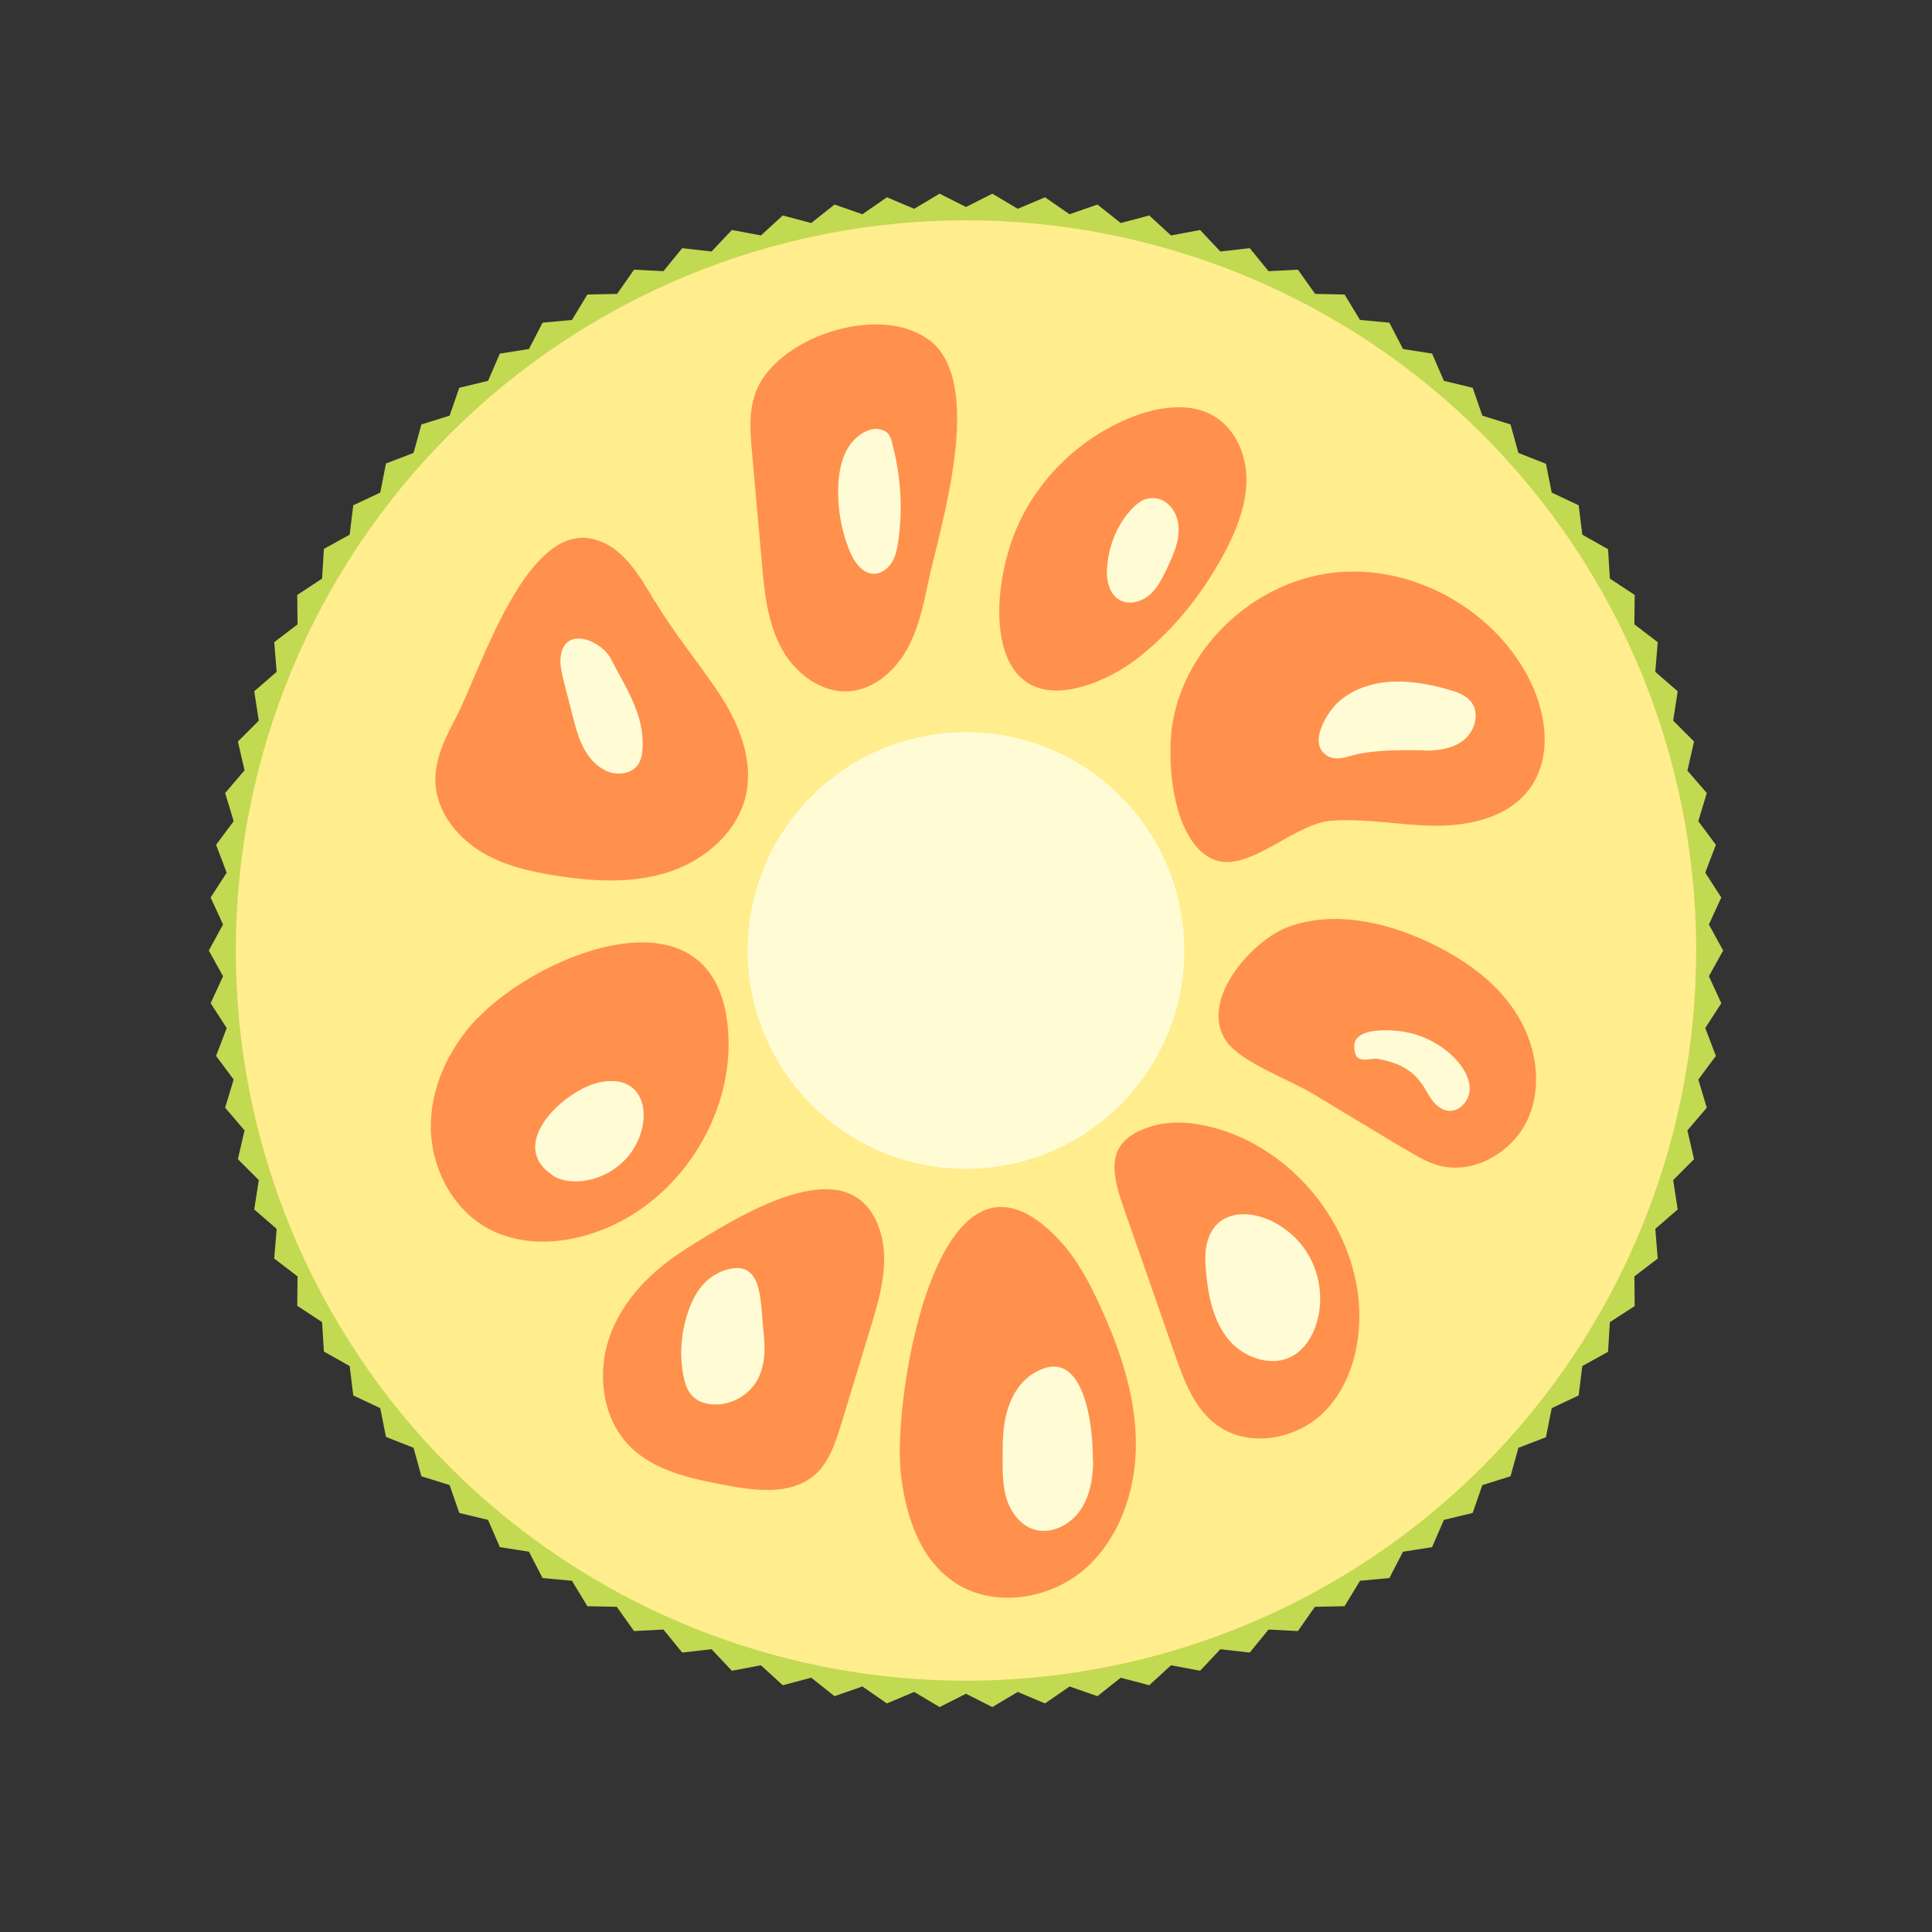 <svg xmlns="http://www.w3.org/2000/svg" xmlns:xlink="http://www.w3.org/1999/xlink" width="500" zoomAndPan="magnify" viewBox="0 0 375 375" height="500" preserveAspectRatio="xMidYMid meet" version="1.0"><rect x="0" y="0" width="375" height="375" fill="#333333" stroke="none"/><defs><clipPath id="92177e814f"><path d="M 40.531 37.5 L 334.531 37.5 L 334.531 331.5 L 40.531 331.5 Z M 40.531 37.5 " clip-rule="nonzero"/></clipPath></defs><g clip-path="url(#92177e814f)"><path fill="#c2d952" d="M 334.461 184.496 L 331.695 189.492 L 334.105 194.723 L 330.992 199.543 L 333.051 204.953 L 329.641 209.535 L 331.285 215.004 L 327.523 219.414 L 328.816 224.996 L 324.762 229.055 L 325.641 234.758 L 321.293 238.52 L 321.762 244.281 L 317.234 247.746 L 317.293 253.508 L 312.473 256.625 L 312.121 262.387 L 307.125 265.148 L 306.418 270.852 L 301.188 273.32 L 300.07 278.965 L 294.719 281.02 L 293.191 286.547 L 287.727 288.25 L 285.844 293.66 L 280.258 295.012 L 277.965 300.301 L 272.324 301.184 L 269.676 306.297 L 263.977 306.828 L 260.977 311.766 L 255.215 311.883 L 251.926 316.586 L 246.223 316.293 L 242.578 320.762 L 236.875 320.113 L 232.938 324.289 L 227.293 323.23 L 223.059 327.109 L 217.535 325.641 L 213.008 329.227 L 207.602 327.344 L 202.84 330.637 L 197.547 328.402 L 192.609 331.34 L 187.496 328.754 L 182.379 331.34 L 177.441 328.402 L 172.152 330.637 L 167.391 327.344 L 161.98 329.227 L 157.457 325.641 L 151.93 327.109 L 147.695 323.23 L 142.055 324.289 L 138.113 320.113 L 132.414 320.762 L 128.77 316.293 L 123.066 316.586 L 119.715 311.883 L 114.012 311.766 L 111.016 306.828 L 105.312 306.297 L 102.668 301.184 L 97.023 300.301 L 94.73 295.012 L 89.145 293.66 L 87.266 288.25 L 81.797 286.547 L 80.27 281.02 L 74.918 278.906 L 73.805 273.32 L 68.57 270.852 L 67.867 265.148 L 62.867 262.328 L 62.516 256.625 L 57.695 253.449 L 57.754 247.746 L 53.227 244.281 L 53.699 238.52 L 49.348 234.758 L 50.23 229.055 L 46.172 224.996 L 47.465 219.414 L 43.703 215.004 L 45.352 209.535 L 41.941 204.953 L 44 199.543 L 40.883 194.723 L 43.293 189.492 L 40.531 184.496 L 43.293 179.438 L 40.883 174.207 L 44 169.387 L 41.941 163.977 L 45.352 159.395 L 43.703 153.926 L 47.465 149.516 L 46.172 143.934 L 50.23 139.875 L 49.348 134.172 L 53.699 130.41 L 53.227 124.648 L 57.754 121.184 L 57.695 115.48 L 62.516 112.305 L 62.867 106.543 L 67.867 103.781 L 68.57 98.078 L 73.805 95.609 L 74.918 89.965 L 80.27 87.91 L 81.797 82.383 L 87.266 80.68 L 89.145 75.27 L 94.73 73.918 L 97.023 68.629 L 102.668 67.746 L 105.312 62.633 L 111.016 62.102 L 114.012 57.164 L 119.773 57.047 L 123.066 52.344 L 128.77 52.637 L 132.414 48.168 L 138.113 48.816 L 142.055 44.641 L 147.695 45.699 L 151.93 41.82 L 157.457 43.289 L 161.98 39.703 L 167.391 41.586 L 172.152 38.293 L 177.441 40.527 L 182.379 37.59 L 187.496 40.176 L 192.609 37.59 L 197.547 40.527 L 202.84 38.293 L 207.602 41.586 L 213.008 39.703 L 217.535 43.289 L 223.059 41.82 L 227.293 45.699 L 232.938 44.641 L 236.875 48.816 L 242.578 48.168 L 246.223 52.637 L 251.926 52.344 L 255.273 57.047 L 260.977 57.164 L 263.977 62.102 L 269.676 62.633 L 272.324 67.746 L 277.965 68.629 L 280.258 73.918 L 285.844 75.27 L 287.727 80.68 L 293.191 82.383 L 294.719 87.91 L 300.07 90.023 L 301.188 95.609 L 306.418 98.078 L 307.125 103.781 L 312.121 106.602 L 312.473 112.305 L 317.293 115.48 L 317.234 121.184 L 321.762 124.648 L 321.293 130.41 L 325.641 134.172 L 324.762 139.875 L 328.816 143.934 L 327.523 149.574 L 331.285 153.926 L 329.641 159.395 L 333.051 163.977 L 330.992 169.387 L 334.105 174.207 L 331.695 179.438 Z M 334.461 184.496 " fill-opacity="1" fill-rule="nonzero"/></g><path fill="#ffed8e" d="M 329.227 184.496 C 329.227 186.812 329.172 189.133 329.059 191.449 C 328.941 193.766 328.773 196.078 328.547 198.387 C 328.316 200.695 328.035 202.996 327.695 205.289 C 327.352 207.586 326.957 209.871 326.504 212.145 C 326.051 214.418 325.543 216.684 324.98 218.934 C 324.418 221.184 323.797 223.418 323.125 225.637 C 322.453 227.855 321.723 230.059 320.941 232.242 C 320.16 234.426 319.328 236.59 318.438 238.734 C 317.551 240.875 316.613 242.996 315.621 245.094 C 314.629 247.191 313.586 249.262 312.492 251.309 C 311.398 253.352 310.254 255.371 309.062 257.359 C 307.871 259.348 306.629 261.309 305.34 263.238 C 304.055 265.164 302.719 267.062 301.336 268.926 C 299.953 270.789 298.527 272.617 297.055 274.41 C 295.586 276.203 294.07 277.957 292.512 279.676 C 290.953 281.395 289.355 283.074 287.715 284.715 C 286.074 286.355 284.395 287.953 282.676 289.512 C 280.957 291.07 279.203 292.582 277.41 294.055 C 275.617 295.527 273.789 296.953 271.926 298.336 C 270.062 299.719 268.168 301.051 266.238 302.34 C 264.309 303.629 262.352 304.871 260.359 306.062 C 258.371 307.254 256.352 308.398 254.309 309.492 C 252.262 310.586 250.191 311.629 248.094 312.621 C 245.996 313.609 243.875 314.551 241.734 315.438 C 239.59 316.324 237.426 317.16 235.242 317.941 C 233.059 318.723 230.855 319.449 228.637 320.125 C 226.418 320.797 224.184 321.414 221.934 321.98 C 219.684 322.543 217.422 323.051 215.145 323.504 C 212.871 323.957 210.586 324.352 208.293 324.691 C 205.996 325.035 203.695 325.316 201.387 325.543 C 199.078 325.773 196.766 325.941 194.449 326.055 C 192.133 326.172 189.812 326.227 187.496 326.227 C 185.176 326.227 182.855 326.172 180.539 326.055 C 178.223 325.941 175.91 325.773 173.602 325.543 C 171.293 325.316 168.992 325.035 166.699 324.691 C 164.402 324.352 162.117 323.957 159.844 323.504 C 157.57 323.051 155.305 322.543 153.055 321.98 C 150.805 321.414 148.57 320.797 146.352 320.125 C 144.133 319.449 141.93 318.723 139.746 317.941 C 137.562 317.16 135.398 316.324 133.258 315.438 C 131.113 314.551 128.992 313.609 126.895 312.621 C 124.801 311.629 122.727 310.586 120.684 309.492 C 118.637 308.398 116.617 307.254 114.629 306.062 C 112.641 304.871 110.68 303.629 108.754 302.34 C 106.824 301.051 104.93 299.719 103.066 298.336 C 101.203 296.953 99.375 295.527 97.582 294.055 C 95.789 292.582 94.031 291.07 92.312 289.512 C 90.594 287.953 88.914 286.355 87.273 284.715 C 85.633 283.074 84.035 281.395 82.477 279.676 C 80.922 277.957 79.406 276.203 77.934 274.41 C 76.461 272.617 75.035 270.789 73.652 268.926 C 72.273 267.062 70.938 265.164 69.648 263.238 C 68.359 261.309 67.117 259.348 65.926 257.359 C 64.734 255.371 63.59 253.352 62.496 251.309 C 61.402 249.262 60.363 247.191 59.371 245.094 C 58.379 242.996 57.438 240.875 56.551 238.734 C 55.664 236.59 54.828 234.426 54.047 232.242 C 53.266 230.059 52.539 227.855 51.863 225.637 C 51.191 223.418 50.574 221.184 50.008 218.934 C 49.445 216.684 48.938 214.418 48.484 212.145 C 48.031 209.871 47.637 207.586 47.297 205.289 C 46.957 202.996 46.672 200.695 46.445 198.387 C 46.219 196.078 46.047 193.766 45.934 191.449 C 45.82 189.133 45.762 186.812 45.762 184.496 C 45.762 182.176 45.82 179.855 45.934 177.539 C 46.047 175.223 46.219 172.91 46.445 170.602 C 46.672 168.293 46.957 165.992 47.297 163.699 C 47.637 161.402 48.031 159.117 48.484 156.844 C 48.938 154.57 49.445 152.305 50.008 150.055 C 50.574 147.805 51.191 145.57 51.863 143.352 C 52.539 141.133 53.266 138.93 54.047 136.746 C 54.828 134.562 55.664 132.398 56.551 130.254 C 57.438 128.113 58.379 125.992 59.371 123.895 C 60.363 121.797 61.402 119.727 62.496 117.684 C 63.59 115.637 64.734 113.617 65.926 111.629 C 67.117 109.641 68.359 107.68 69.648 105.75 C 70.938 103.824 72.273 101.926 73.652 100.062 C 75.035 98.199 76.461 96.371 77.934 94.578 C 79.406 92.785 80.922 91.031 82.477 89.312 C 84.035 87.594 85.633 85.914 87.273 84.273 C 88.914 82.633 90.594 81.035 92.312 79.477 C 94.031 77.918 95.789 76.406 97.582 74.934 C 99.375 73.461 101.203 72.035 103.066 70.652 C 104.93 69.273 106.824 67.938 108.754 66.648 C 110.68 65.359 112.641 64.117 114.629 62.926 C 116.617 61.734 118.637 60.59 120.684 59.496 C 122.727 58.402 124.801 57.359 126.895 56.371 C 128.992 55.379 131.113 54.438 133.258 53.551 C 135.398 52.664 137.562 51.828 139.746 51.047 C 141.93 50.266 144.133 49.539 146.352 48.863 C 148.57 48.191 150.805 47.574 153.055 47.008 C 155.305 46.445 157.57 45.938 159.844 45.484 C 162.117 45.031 164.402 44.637 166.699 44.297 C 168.992 43.953 171.293 43.672 173.602 43.445 C 175.91 43.215 178.223 43.047 180.539 42.934 C 182.855 42.816 185.176 42.762 187.496 42.762 C 189.812 42.762 192.133 42.816 194.449 42.934 C 196.766 43.047 199.078 43.215 201.387 43.445 C 203.695 43.672 205.996 43.953 208.293 44.297 C 210.586 44.637 212.871 45.031 215.145 45.484 C 217.422 45.938 219.684 46.445 221.934 47.008 C 224.184 47.574 226.418 48.191 228.637 48.863 C 230.855 49.539 233.059 50.266 235.242 51.047 C 237.426 51.828 239.59 52.664 241.734 53.551 C 243.875 54.438 245.996 55.379 248.094 56.371 C 250.191 57.359 252.262 58.402 254.309 59.496 C 256.352 60.59 258.371 61.734 260.359 62.926 C 262.352 64.117 264.309 65.359 266.238 66.648 C 268.168 67.938 270.062 69.273 271.926 70.652 C 273.789 72.035 275.617 73.461 277.41 74.934 C 279.203 76.406 280.957 77.918 282.676 79.477 C 284.395 81.035 286.074 82.633 287.715 84.273 C 289.355 85.914 290.953 87.594 292.512 89.312 C 294.07 91.031 295.586 92.785 297.055 94.578 C 298.527 96.371 299.953 98.199 301.336 100.062 C 302.719 101.926 304.055 103.824 305.34 105.75 C 306.629 107.68 307.871 109.641 309.062 111.629 C 310.254 113.617 311.398 115.637 312.492 117.684 C 313.586 119.727 314.629 121.797 315.621 123.895 C 316.613 125.992 317.551 128.113 318.438 130.254 C 319.328 132.398 320.16 134.562 320.941 136.746 C 321.723 138.93 322.453 141.133 323.125 143.352 C 323.797 145.57 324.418 147.805 324.98 150.055 C 325.543 152.305 326.051 154.57 326.504 156.844 C 326.957 159.117 327.352 161.402 327.695 163.699 C 328.035 165.992 328.316 168.293 328.547 170.602 C 328.773 172.91 328.941 175.223 329.059 177.539 C 329.172 179.855 329.227 182.176 329.227 184.496 Z M 329.227 184.496 " fill-opacity="1" fill-rule="nonzero"/><path fill="#fffcd5" d="M 229.879 184.496 C 229.879 185.883 229.812 187.266 229.676 188.648 C 229.539 190.031 229.336 191.402 229.066 192.762 C 228.793 194.125 228.457 195.469 228.055 196.797 C 227.652 198.125 227.184 199.43 226.652 200.715 C 226.121 201.996 225.527 203.25 224.875 204.473 C 224.219 205.699 223.508 206.887 222.738 208.043 C 221.965 209.195 221.141 210.309 220.258 211.383 C 219.379 212.457 218.445 213.484 217.465 214.465 C 216.484 215.445 215.457 216.379 214.383 217.258 C 213.309 218.137 212.195 218.965 211.043 219.734 C 209.887 220.508 208.699 221.219 207.477 221.875 C 206.25 222.527 204.996 223.121 203.715 223.652 C 202.434 224.184 201.125 224.652 199.797 225.055 C 198.469 225.457 197.125 225.793 195.762 226.066 C 194.402 226.336 193.031 226.539 191.648 226.676 C 190.27 226.812 188.883 226.879 187.496 226.879 C 186.105 226.879 184.723 226.812 183.34 226.676 C 181.957 226.539 180.586 226.336 179.227 226.066 C 177.863 225.793 176.52 225.457 175.191 225.055 C 173.863 224.652 172.559 224.184 171.273 223.652 C 169.992 223.121 168.738 222.527 167.516 221.875 C 166.289 221.219 165.102 220.508 163.945 219.734 C 162.793 218.965 161.68 218.137 160.605 217.258 C 159.535 216.379 158.508 215.445 157.523 214.465 C 156.543 213.484 155.613 212.457 154.73 211.383 C 153.852 210.309 153.023 209.195 152.254 208.043 C 151.48 206.887 150.77 205.699 150.113 204.473 C 149.461 203.25 148.867 201.996 148.336 200.715 C 147.805 199.434 147.34 198.125 146.934 196.797 C 146.531 195.469 146.195 194.125 145.926 192.762 C 145.652 191.402 145.449 190.031 145.312 188.648 C 145.18 187.266 145.109 185.883 145.109 184.496 C 145.109 183.105 145.18 181.723 145.312 180.34 C 145.449 178.957 145.652 177.586 145.926 176.227 C 146.195 174.863 146.531 173.52 146.934 172.191 C 147.34 170.863 147.805 169.559 148.336 168.273 C 148.867 166.992 149.461 165.738 150.113 164.516 C 150.77 163.289 151.48 162.102 152.254 160.945 C 153.023 159.793 153.852 158.68 154.73 157.605 C 155.613 156.531 156.543 155.504 157.523 154.523 C 158.508 153.543 159.535 152.609 160.605 151.73 C 161.68 150.852 162.793 150.023 163.945 149.254 C 165.102 148.48 166.289 147.77 167.516 147.113 C 168.738 146.461 169.992 145.867 171.273 145.336 C 172.559 144.805 173.863 144.336 175.191 143.934 C 176.52 143.531 177.863 143.195 179.227 142.926 C 180.586 142.652 181.957 142.449 183.34 142.312 C 184.723 142.176 186.105 142.109 187.496 142.109 C 188.883 142.109 190.27 142.176 191.648 142.312 C 193.031 142.449 194.402 142.652 195.762 142.926 C 197.125 143.195 198.469 143.531 199.797 143.934 C 201.125 144.336 202.434 144.805 203.715 145.336 C 204.996 145.867 206.25 146.461 207.477 147.113 C 208.699 147.77 209.887 148.48 211.043 149.254 C 212.195 150.023 213.309 150.852 214.383 151.73 C 215.457 152.609 216.484 153.543 217.465 154.523 C 218.445 155.504 219.379 156.531 220.258 157.605 C 221.141 158.68 221.965 159.793 222.738 160.945 C 223.508 162.102 224.219 163.289 224.875 164.516 C 225.527 165.738 226.121 166.992 226.652 168.273 C 227.184 169.559 227.652 170.863 228.055 172.191 C 228.457 173.52 228.793 174.863 229.066 176.227 C 229.336 177.586 229.539 178.957 229.676 180.34 C 229.812 181.723 229.879 183.105 229.879 184.496 Z M 229.879 184.496 " fill-opacity="1" fill-rule="nonzero"/><path fill="#ff914d" d="M 205.543 240.637 C 209.07 244.398 211.48 248.98 213.598 253.625 C 217.418 261.973 220.414 270.852 220.473 280.082 C 220.531 289.25 217.301 298.773 210.363 304.711 C 203.367 310.648 192.375 312.176 184.91 306.887 C 178.383 302.301 175.738 293.953 174.855 286.016 C 173.152 271.262 182.145 215.652 205.543 240.637 Z M 228 262.797 C 229.82 267.969 231.82 273.496 236.289 276.672 C 242.402 281.078 251.512 279.434 256.863 274.203 C 262.211 268.969 264.211 260.977 263.801 253.449 C 262.801 237.695 251.043 223.176 235.816 218.941 C 231.938 217.883 227.703 217.414 223.824 218.531 C 214.359 221.234 215.594 227.289 218.18 234.637 C 221.473 243.984 224.707 253.391 228 262.797 Z M 272.852 223.117 C 274.852 224.293 276.848 225.527 279.082 226.172 C 286.078 228.172 293.898 223.527 296.719 216.828 C 299.539 210.125 298.012 202.129 293.898 196.074 C 289.84 190.02 283.551 185.789 276.969 182.73 C 268.562 178.852 258.742 176.734 250.043 179.91 C 243.164 182.438 232.523 194.137 238.051 202.129 C 240.871 206.188 250.453 209.656 254.746 212.242 C 260.742 215.887 266.738 219.473 272.793 223.117 Z M 258.098 159.332 C 264.855 158.746 271.676 160.215 278.496 160.273 C 285.316 160.332 292.781 158.629 296.836 153.16 C 301.539 146.871 300.129 137.816 296.367 130.941 C 289.137 117.715 273.559 109.367 258.566 111.188 C 243.578 113.012 230.293 125.18 227.645 140.051 C 226.352 147.164 227.41 162.273 234.758 166.445 C 241.52 170.328 250.75 160.039 258.098 159.332 Z M 213.184 132.176 C 218.18 130.176 222.531 126.707 226.293 122.887 C 231.055 118.066 234.992 112.48 238.109 106.484 C 240.227 102.312 241.93 97.727 241.93 93.023 C 241.93 88.32 239.875 83.441 235.875 80.914 C 231.406 78.09 225.531 78.855 220.59 80.621 C 210.773 84.207 202.484 91.73 197.957 101.137 C 191.199 115.305 191.023 141.168 213.242 132.176 Z M 180.266 65.98 C 170.684 58.691 150.105 65.57 146.52 76.621 C 145.285 80.266 145.641 84.266 145.992 88.086 C 146.637 95.141 147.227 102.195 147.875 109.191 C 148.344 114.773 148.93 120.535 151.52 125.531 C 154.105 130.527 159.277 134.586 164.863 134.172 C 169.449 133.82 173.445 130.469 175.797 126.473 C 178.148 122.477 179.148 117.891 180.086 113.363 C 182.438 102.312 191.492 74.445 180.324 65.922 Z M 127.121 116.773 C 124.184 111.836 120.715 105.543 114.426 104.488 C 101.727 102.43 93.145 130.352 88.559 139.172 C 86.5 143.051 84.441 147.164 84.5 151.574 C 84.621 157.043 88.207 161.98 92.848 164.977 C 97.434 167.977 102.961 169.211 108.367 170.031 C 115.602 171.148 123.184 171.504 130.121 169.152 C 137.055 166.801 143.289 161.332 144.816 154.16 C 146.227 147.461 143.465 140.582 139.762 134.879 C 135.703 128.707 130.941 123.121 127.18 116.773 Z M 92.73 197.543 C 87.207 203.305 83.504 211.008 83.621 219 C 83.738 226.938 88.027 234.992 95.082 238.637 C 101.195 241.809 108.605 241.516 115.129 239.34 C 131.414 233.992 142.816 216.59 141.289 199.543 C 138.762 171.445 105.137 184.73 92.789 197.543 Z M 133.117 242.457 C 126.594 246.512 120.832 252.273 118.305 259.504 C 115.777 266.734 116.953 275.555 122.418 280.902 C 127.121 285.488 133.941 286.957 140.406 288.191 C 146.461 289.367 153.516 290.309 158.16 286.254 C 160.98 283.785 162.156 280.02 163.273 276.434 C 165.215 270.145 167.098 263.797 169.035 257.508 C 170.859 251.512 172.68 245.043 170.859 239.047 C 165.391 221.41 142.23 236.812 133.117 242.398 Z M 133.117 242.457 " fill-opacity="1" fill-rule="nonzero"/><path fill="#fffcd5" d="M 212.184 283.785 C 212.125 287.191 211.48 290.719 209.48 293.426 C 207.48 296.129 203.836 297.891 200.605 296.836 C 198.078 296.012 196.254 293.602 195.43 291.074 C 194.609 288.547 194.609 285.781 194.609 283.137 C 194.609 280.082 194.609 277.023 195.43 274.086 C 196.254 271.145 197.84 268.324 200.43 266.676 C 210.656 260.211 212.242 277.551 212.125 283.727 Z M 233.996 245.75 C 234.348 250.57 235.172 255.625 238.051 259.504 C 240.93 263.387 246.633 265.559 250.867 263.207 C 253.277 261.855 254.805 259.328 255.57 256.742 C 256.98 252.098 256.156 246.809 253.453 242.75 C 247.574 233.875 232.938 231.758 233.996 245.809 Z M 276.027 210.418 C 276.73 211.477 277.262 212.594 278.023 213.594 C 278.789 214.594 279.848 215.473 281.082 215.594 C 283.258 215.887 285.195 213.652 285.258 211.477 C 285.316 209.301 284.082 207.246 282.551 205.598 C 279.906 202.777 276.262 200.895 272.441 200.25 C 270.266 199.895 262.801 199.25 262.859 203.129 C 262.918 207.008 265.738 205.188 267.562 205.539 C 271.031 206.188 273.969 207.422 276.027 210.477 Z M 276.438 145.695 C 279.199 145.695 282.082 145.344 284.199 143.578 C 286.312 141.816 287.254 138.406 285.551 136.23 C 284.492 134.879 282.727 134.293 281.082 133.82 C 277.32 132.762 273.441 132.059 269.559 132.352 C 265.914 132.645 262.152 133.938 259.508 136.523 C 257.684 138.289 254.57 143.227 256.629 145.812 C 258.684 148.398 261.859 146.637 263.859 146.285 C 268.207 145.52 272.027 145.578 276.438 145.637 Z M 214.832 110.426 C 214.773 112.715 215.301 115.363 217.359 116.48 C 219.18 117.477 221.531 116.832 223.117 115.48 C 224.707 114.129 225.59 112.188 226.527 110.305 C 227.703 107.777 228.938 105.133 228.762 102.312 C 228.469 97.609 224 94.844 220.414 98.078 C 217.062 101.137 215.066 105.898 214.891 110.426 Z M 173.562 87.672 C 172.977 85.203 172.914 83.5 170.27 83.266 C 168.273 83.09 166.098 84.793 165.039 86.262 C 163.512 88.379 162.922 91.023 162.746 93.609 C 162.453 98.137 163.215 102.781 164.922 106.957 C 165.805 109.07 167.391 111.422 169.684 111.363 C 171.094 111.363 172.328 110.363 173.094 109.188 C 173.855 108.016 174.09 106.602 174.328 105.191 C 175.207 99.371 174.914 93.375 173.562 87.613 Z M 118.656 128 C 116.598 124.062 109.133 121.301 108.781 128 C 108.723 129.352 109.074 130.707 109.367 132 C 109.957 134.293 110.543 136.582 111.133 138.875 C 111.66 140.992 112.25 143.168 113.25 145.109 C 114.246 147.047 115.777 148.812 117.832 149.691 C 119.891 150.574 122.652 150.223 123.887 148.34 C 124.477 147.461 124.652 146.344 124.711 145.285 C 125.184 138.934 121.418 133.352 118.598 127.941 Z M 107.191 228.113 C 108.723 229.113 110.602 229.406 112.426 229.289 C 116.07 229.055 119.598 227.23 121.949 224.41 C 127.004 218.297 125.945 208.125 116.422 210.066 C 109.781 211.418 98.141 222 107.191 228.055 Z M 139.586 247.043 C 136.645 248.277 134.766 251.215 133.707 254.215 C 132.234 258.27 131.824 262.797 132.648 267.031 C 132.941 268.441 133.352 269.91 134.352 270.91 C 135.469 272.145 137.234 272.613 138.879 272.613 C 142.055 272.613 145.227 270.852 146.875 268.086 C 148.578 265.148 148.578 261.562 148.168 258.211 C 147.52 252.746 148.344 243.223 139.586 246.984 Z M 139.586 247.043 " fill-opacity="1" fill-rule="nonzero"/></svg>